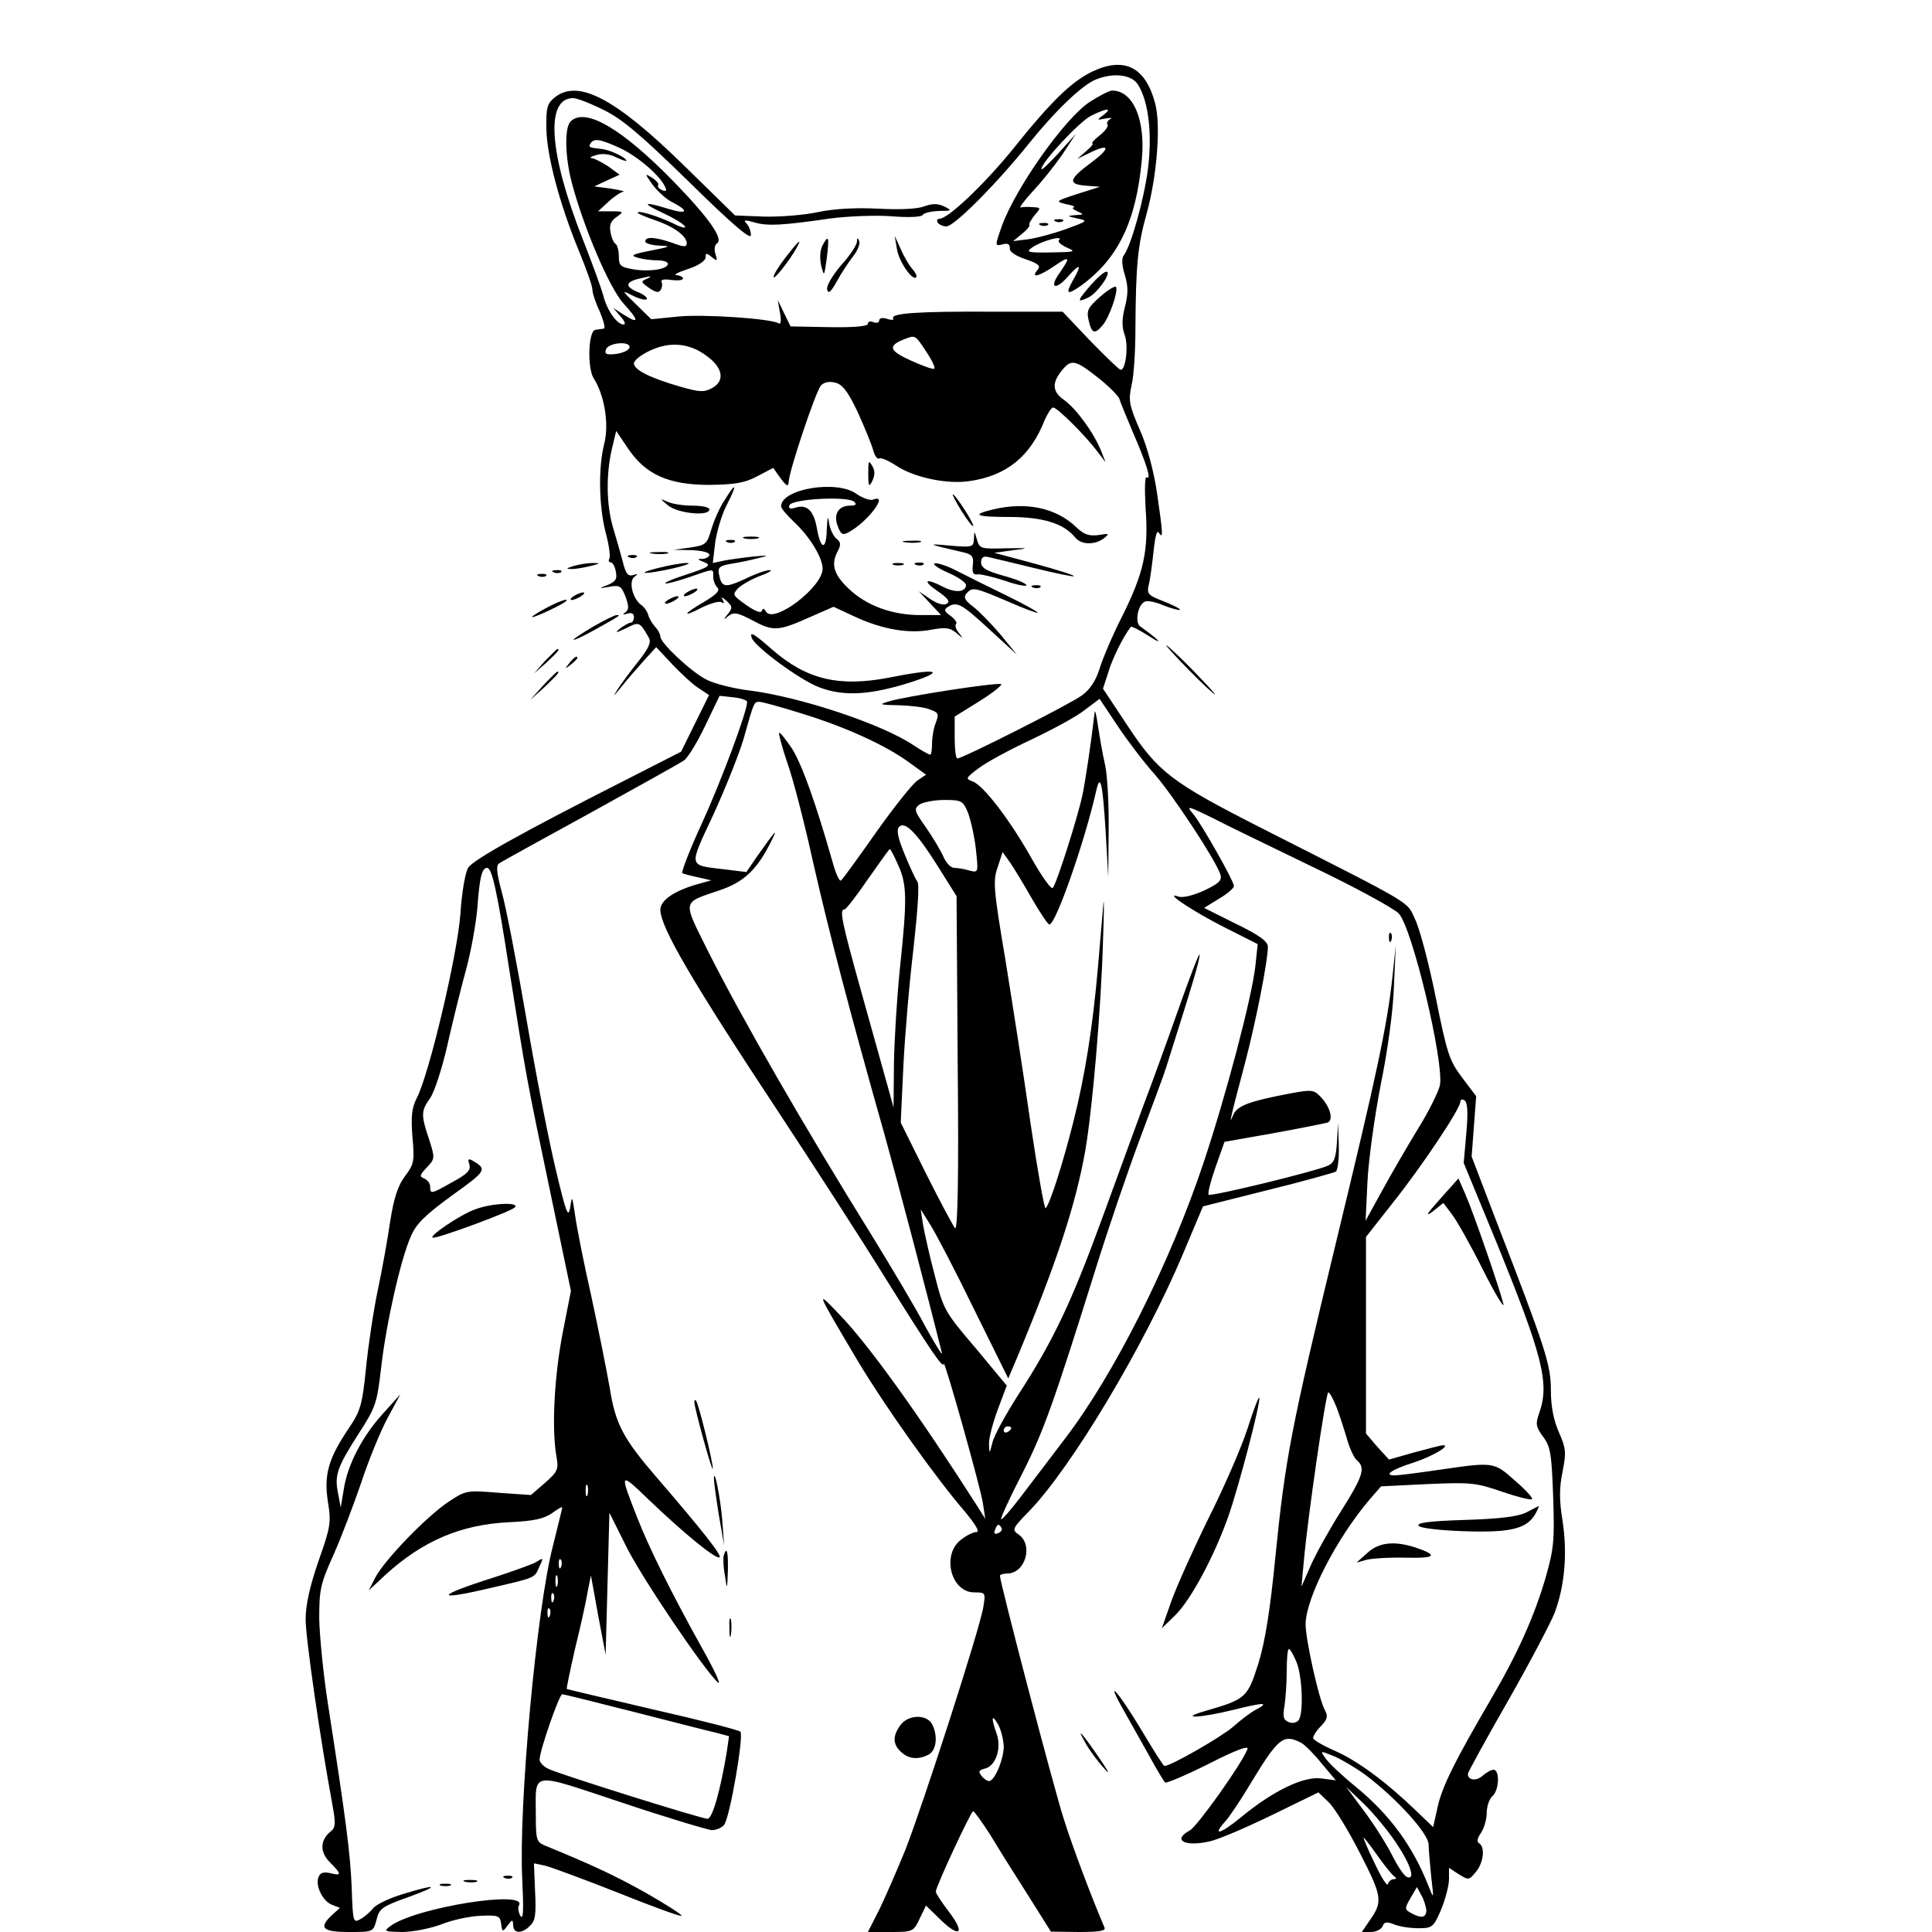 <?xml version="1.0" standalone="no"?>
<!DOCTYPE svg PUBLIC "-//W3C//DTD SVG 20010904//EN"
 "http://www.w3.org/TR/2001/REC-SVG-20010904/DTD/svg10.dtd">
<svg version="1.0" xmlns="http://www.w3.org/2000/svg"
 width="512pt" height="512pt" viewBox="0 0 512 512"
 preserveAspectRatio="xMidYMid meet">
<g transform="translate(0,512) scale(0.1,-0.1)"
fill="#000000" stroke="none">
<path d="M2892 4929 c-54 -27 -107 -78 -210 -207 -77 -94 -170 -182 -193 -182
-6 0 -7 -4 -4 -10 3 -5 14 -10 23 -10 21 0 134 114 219 220 71 88 143 157 179
170 46 18 92 12 109 -13 29 -45 39 -132 27 -226 -11 -83 -45 -203 -64 -228 -6
-7 -5 -27 3 -52 9 -30 9 -50 0 -85 -8 -31 -8 -53 -1 -72 11 -27 4 -94 -10 -94
-4 0 -40 35 -81 77 l-73 77 -185 0 c-199 1 -272 -4 -264 -18 3 -4 -4 -5 -16
-1 -12 4 -21 2 -21 -4 0 -6 -7 -8 -15 -5 -8 4 -15 2 -15 -4 0 -7 -38 -10 -102
-9 l-103 2 -17 35 -17 35 6 -34 c4 -20 2 -32 -3 -28 -21 13 -204 25 -268 18
l-70 -7 -40 39 c-39 38 -40 39 -10 24 17 -9 34 -13 38 -10 3 4 -8 13 -26 20
-35 15 -30 28 17 37 21 5 24 4 11 -2 -19 -8 -18 -9 4 -25 18 -12 26 -14 31 -5
4 7 5 16 2 21 -3 6 8 8 26 5 17 -2 31 -1 31 4 0 4 -8 8 -17 9 -10 0 3 7 30 16
28 9 47 22 47 31 0 12 2 12 16 1 15 -12 16 -11 10 8 -4 12 -2 24 4 28 18 11
-19 65 -113 162 -137 141 -236 200 -275 161 -16 -16 -15 -92 3 -161 31 -118
100 -281 138 -322 41 -45 41 -55 0 -29 l-28 18 19 -22 c11 -12 15 -22 9 -22
-18 0 -44 37 -54 76 -6 22 -31 90 -55 151 -90 229 -99 373 -25 373 10 0 46
-14 82 -32 49 -24 100 -68 226 -191 113 -111 163 -154 163 -140 0 10 -5 24
-12 31 -9 9 -4 10 20 3 35 -11 79 -8 202 10 47 6 117 9 161 6 46 -4 81 -2 84
3 3 6 23 10 43 11 35 0 36 1 14 12 -17 8 -31 8 -53 0 -18 -7 -65 -9 -122 -6
-60 3 -115 0 -159 -9 -36 -8 -101 -13 -143 -12 l-77 3 -137 134 c-181 177
-280 229 -342 178 -19 -16 -22 -27 -21 -82 1 -72 35 -200 87 -326 19 -46 35
-91 35 -101 0 -9 9 -36 20 -59 10 -24 15 -44 10 -44 -6 -1 -16 -2 -22 -3 -19
-2 -22 -100 -5 -128 29 -45 41 -121 29 -171 -17 -64 -15 -168 3 -238 9 -33 13
-64 10 -69 -3 -6 -2 -10 3 -10 5 0 12 -11 14 -25 4 -19 0 -26 -21 -35 -26 -10
-25 -10 4 -5 27 5 32 2 43 -27 9 -25 9 -34 -1 -41 -8 -6 -7 -7 6 -3 11 3 17 0
17 -9 0 -8 -4 -15 -8 -15 -5 0 -17 -7 -28 -15 -16 -13 -13 -13 15 0 35 18 36
18 61 -26 6 -11 -1 -27 -27 -60 -19 -24 -44 -57 -55 -74 -15 -23 -13 -22 9 5
15 19 42 50 60 70 l32 35 43 -46 c24 -25 55 -54 70 -63 l27 -18 -37 -75 -37
-75 -145 -74 c-284 -144 -404 -212 -419 -233 -8 -13 -17 -64 -21 -124 -8 -108
-83 -426 -116 -488 -13 -26 -15 -48 -11 -102 6 -64 4 -72 -19 -103 -19 -25
-30 -57 -40 -121 -7 -49 -22 -131 -33 -183 -11 -52 -25 -145 -31 -205 -10
-100 -15 -115 -47 -162 -53 -79 -65 -122 -54 -193 9 -54 7 -67 -25 -157 -23
-67 -34 -116 -34 -155 0 -50 39 -319 71 -491 9 -49 8 -61 -4 -70 -29 -23 -30
-55 -3 -82 32 -32 32 -37 1 -29 -18 4 -27 1 -31 -11 -9 -23 12 -64 36 -73 l21
-8 -20 -18 c-38 -35 -27 -46 44 -46 64 0 64 0 73 33 7 29 15 35 83 59 88 32
79 37 -15 8 -36 -11 -71 -28 -78 -38 -7 -9 -22 -22 -33 -28 -19 -11 -20 -7
-23 85 -4 92 -15 177 -63 486 -12 77 -22 178 -23 225 0 78 3 92 38 170 21 47
53 132 73 190 19 58 50 134 69 170 l35 65 -45 -50 c-55 -60 -95 -136 -105
-202 l-8 -48 -7 37 c-10 48 -3 69 54 158 46 71 49 81 60 175 13 116 52 289 79
349 14 33 39 57 109 108 92 66 94 69 53 93 -10 5 -12 3 -7 -11 4 -15 -5 -25
-44 -46 -58 -33 -60 -33 -60 -13 0 9 -7 18 -16 22 -13 5 -12 9 7 29 22 23 22
25 6 75 -22 65 -21 75 3 109 11 16 32 79 46 142 14 62 36 151 49 198 13 47 26
120 30 163 6 83 12 107 26 107 13 0 27 -64 59 -272 45 -285 46 -290 107 -581
l56 -268 -22 -112 c-22 -115 -29 -250 -17 -323 7 -38 5 -43 -30 -74 l-37 -32
-86 6 c-84 7 -87 6 -131 -23 -58 -38 -171 -155 -195 -201 l-18 -35 45 42 c99
90 200 133 328 139 65 3 91 9 113 24 15 11 27 18 27 15 0 -2 -11 -47 -24 -99
-44 -167 -92 -693 -82 -886 4 -83 3 -110 -5 -97 -5 9 -7 21 -4 27 27 43 -274
-5 -340 -54 -19 -14 -17 -15 30 -16 28 0 74 9 104 20 29 12 77 22 105 23 47 2
51 0 54 -21 3 -22 4 -23 17 -5 13 17 14 17 15 1 0 -23 24 -23 45 -1 14 13 16
31 13 91 l-3 74 29 -6 c16 -4 103 -36 194 -72 90 -36 166 -64 168 -61 3 2 -39
29 -93 60 -84 47 -144 75 -271 127 -20 9 -22 16 -22 77 0 121 -20 118 228 36
119 -40 227 -72 238 -73 12 0 27 6 33 14 15 18 53 238 43 247 -4 4 -108 31
-232 59 -124 29 -226 53 -228 54 -1 2 9 50 22 107 14 57 29 124 33 149 l9 45
19 -105 20 -105 5 188 5 188 44 -88 c40 -82 210 -333 244 -362 9 -7 -11 36
-45 96 -79 142 -139 263 -170 343 -47 120 -47 121 33 44 94 -90 178 -158 186
-151 6 6 -49 75 -167 212 -88 102 -109 141 -124 236 -8 46 -30 156 -49 244
-20 88 -39 185 -43 215 -8 52 -8 53 -13 20 -5 -30 -11 -14 -38 100 -18 74 -53
254 -78 400 -25 146 -54 296 -65 335 -14 52 -16 72 -7 77 7 5 116 65 242 134
127 70 238 132 248 139 10 7 35 48 56 92 l38 79 37 -4 c20 -2 36 -8 36 -12 0
-26 -68 -208 -119 -320 -33 -71 -56 -132 -53 -134 4 -2 23 -7 42 -11 l35 -8
-43 -12 c-59 -18 -92 -42 -92 -66 0 -46 85 -191 315 -539 89 -135 215 -330
280 -435 123 -197 155 -244 156 -229 1 15 98 -329 104 -371 l6 -40 -22 35
c-152 238 -288 428 -365 507 -63 66 -64 67 50 -125 70 -117 206 -309 284 -399
28 -34 39 -53 30 -53 -9 0 -27 -9 -42 -21 -51 -40 -26 -139 36 -139 30 0 30
-1 24 -38 -8 -55 -161 -528 -207 -645 -22 -54 -53 -125 -69 -158 l-30 -59 60
0 c59 0 61 1 77 35 l17 35 37 -36 c52 -51 68 -39 25 18 -20 26 -36 50 -36 55
0 13 93 213 99 213 3 0 23 -28 45 -62 21 -35 66 -107 100 -160 l61 -97 74 -1
c55 0 72 3 68 12 -31 72 -84 211 -108 288 -26 80 -169 626 -169 644 0 3 9 6
19 6 48 0 70 75 31 103 -19 13 -18 16 29 64 112 117 302 434 406 680 l53 126
171 43 c94 23 175 46 181 49 5 3 9 34 8 68 l-2 62 -3 -53 c-3 -43 -8 -55 -26
-62 -38 -16 -309 -82 -314 -76 -3 3 5 35 18 72 l24 68 130 23 c72 13 136 26
143 28 17 6 7 43 -19 69 -17 18 -23 19 -81 8 -106 -20 -138 -32 -149 -55 -9
-21 -9 -20 -4 3 3 14 19 75 35 135 28 107 60 268 60 306 0 14 -23 31 -85 61
l-84 42 39 24 c22 13 40 28 40 34 0 13 -86 165 -108 191 -20 23 -15 22 54 -12
32 -17 151 -74 264 -129 113 -54 215 -110 227 -123 36 -39 120 -393 109 -455
-4 -17 -29 -69 -58 -115 -28 -46 -71 -120 -95 -164 l-44 -80 5 105 c3 58 19
173 35 255 18 88 33 196 35 260 l5 110 -9 -85 c-14 -128 -41 -255 -150 -705
-119 -492 -134 -571 -160 -830 -14 -142 -27 -224 -45 -283 -29 -91 -33 -95
-140 -126 -76 -22 -14 -19 75 3 80 20 96 20 58 0 -12 -6 -40 -27 -60 -45 -31
-27 -165 -104 -182 -104 -3 0 -30 43 -61 95 -61 102 -99 144 -48 54 17 -30 47
-84 68 -121 20 -37 40 -70 43 -72 4 -2 56 20 116 50 70 36 106 49 102 39 -14
-38 -133 -205 -153 -216 -47 -25 -14 -44 52 -29 24 5 98 37 166 70 l123 60 27
-26 c16 -15 53 -76 84 -137 59 -115 60 -127 23 -179 l-19 -28 24 0 c14 0 27 7
31 15 4 12 11 13 31 5 15 -6 43 -10 64 -10 37 0 40 3 60 49 11 27 21 64 21 81
l0 30 26 -17 c26 -16 27 -16 45 6 21 25 25 66 9 76 -7 4 -5 14 5 28 8 12 15
36 15 53 0 17 7 37 15 44 18 15 20 70 3 70 -6 0 -19 -7 -29 -16 -17 -15 -39
-12 -39 5 0 4 47 90 105 191 58 102 114 208 125 236 27 72 34 158 21 243 -9
55 -9 88 0 131 10 51 9 62 -10 105 -14 32 -21 68 -21 111 0 68 -14 110 -145
449 l-65 170 6 80 6 80 -37 49 c-34 45 -40 63 -70 212 -18 90 -43 184 -55 208
-23 49 4 33 -404 240 -242 123 -276 149 -358 273 l-65 98 14 43 c10 35 40 96
60 121 1 2 22 -8 45 -23 28 -18 35 -20 19 -6 -13 11 -31 24 -38 29 -17 9 -8
60 12 67 7 3 30 -2 50 -11 21 -8 40 -13 42 -11 2 2 -17 12 -42 22 -42 16 -46
20 -41 43 4 14 9 54 13 89 4 40 9 59 14 50 12 -18 11 -3 -5 107 -8 54 -25 120
-45 165 -29 67 -31 79 -22 120 6 25 10 92 10 150 1 167 6 220 30 305 27 98 38
235 22 292 -26 97 -83 124 -169 82z m-1252 -200 c45 -20 104 -69 121 -101 7
-14 6 -16 -6 -12 -8 3 -13 9 -11 13 3 4 -5 13 -16 20 -20 12 -20 12 1 -18 13
-17 35 -38 51 -46 47 -24 43 -34 -7 -19 -68 21 -75 17 -17 -10 28 -13 55 -29
59 -36 4 -6 -10 -3 -31 8 -40 19 -94 36 -94 28 0 -2 21 -11 47 -20 50 -17 83
-42 83 -61 0 -10 -8 -10 -37 1 -46 16 -73 18 -73 4 0 -5 17 -10 38 -11 32 -1
29 -3 -23 -13 -50 -10 -56 -13 -35 -19 14 -4 37 -7 53 -7 15 0 27 -4 27 -9 0
-14 -46 -22 -90 -15 -36 6 -40 10 -40 35 0 15 -4 30 -9 33 -5 3 -11 17 -13 31
-4 18 1 30 16 40 20 14 19 15 -14 15 l-35 0 27 25 c15 14 33 26 40 27 7 0 -7
4 -32 8 l-45 6 34 16 33 15 -30 22 c-17 11 -36 21 -44 22 -7 1 -2 4 12 8 15 5
36 3 53 -6 15 -7 27 -11 27 -9 0 8 -43 29 -65 31 -35 4 -36 5 -30 15 9 14 24
12 75 -11z m814 -540 c15 -22 25 -43 22 -46 -2 -3 -30 7 -61 21 -58 26 -63 39
-21 56 32 13 31 13 60 -31z m-786 9 c-3 -7 -19 -14 -36 -16 -25 -3 -31 0 -26
12 7 19 68 23 62 4z m207 -23 c42 -31 46 -66 11 -84 -20 -11 -34 -10 -82 4
-81 23 -124 45 -124 62 0 8 19 23 43 34 53 25 106 20 152 -16z m1035 -56 c28
-22 54 -48 57 -57 2 -9 19 -48 35 -87 37 -85 50 -128 37 -120 -5 4 -6 -29 -3
-83 8 -111 -4 -169 -63 -287 -25 -49 -51 -111 -59 -137 -10 -32 -25 -55 -47
-71 -31 -23 -316 -167 -330 -167 -4 0 -7 25 -7 55 l0 56 66 41 c37 23 62 44
57 45 -13 5 -258 -33 -298 -46 -27 -8 -24 -9 27 -10 31 -1 68 -5 82 -11 23 -8
25 -12 16 -35 -6 -15 -10 -40 -10 -56 0 -16 -2 -29 -5 -29 -3 0 -23 11 -44 25
-83 56 -300 128 -434 145 -42 5 -94 18 -115 29 -41 21 -122 97 -122 114 0 6
-6 18 -14 26 -8 9 -16 23 -18 31 -2 8 -10 21 -19 27 -23 17 -34 64 -17 75 10
7 8 8 -4 4 -14 -4 -20 4 -28 37 -6 23 -18 64 -26 91 -17 60 -18 137 -3 204
l12 50 31 -46 c47 -70 108 -97 216 -97 67 1 94 5 127 23 l42 22 20 -28 c15
-20 20 -23 21 -10 0 27 72 242 86 257 8 8 22 11 37 7 19 -4 34 -23 60 -78 18
-40 37 -86 41 -101 4 -15 11 -25 16 -22 5 3 25 -6 45 -19 46 -31 134 -50 194
-41 98 14 162 65 200 163 8 17 17 32 22 32 11 0 86 -75 116 -115 l23 -30 -12
30 c-19 48 -66 112 -98 135 -33 23 -33 47 -2 83 22 25 34 22 92 -24z m150
-1051 c49 -56 162 -228 174 -265 5 -16 -3 -24 -43 -43 -28 -13 -57 -20 -68
-16 -43 15 38 -39 121 -81 l89 -45 -6 -57 c-9 -83 -77 -341 -137 -521 -89
-267 -237 -562 -368 -733 -34 -45 -85 -112 -114 -150 -28 -37 -53 -66 -55 -63
-2 2 22 55 55 119 57 112 83 184 198 552 31 99 83 252 116 340 33 88 64 171
68 185 71 224 90 287 89 300 0 8 -26 -59 -58 -150 -32 -91 -73 -203 -91 -250
-17 -47 -65 -177 -106 -290 -83 -228 -131 -330 -224 -474 -34 -53 -66 -111
-70 -129 -8 -31 -8 -31 -9 -5 -1 15 10 57 23 92 l24 64 -83 100 c-82 96 -85
102 -108 193 -14 52 -27 112 -31 134 l-6 40 25 -40 c14 -22 67 -123 116 -224
l91 -184 25 59 c104 250 153 399 179 544 19 110 42 377 47 555 3 77 3 122 1
100 -2 -22 -8 -96 -14 -165 -14 -160 -34 -289 -66 -415 -26 -103 -61 -215 -73
-227 -3 -4 -21 97 -40 225 -18 128 -49 324 -67 436 -31 184 -33 207 -20 243
l13 40 20 -28 c11 -16 37 -59 58 -96 22 -38 42 -68 46 -68 17 0 94 221 124
354 11 49 17 21 25 -106 l7 -123 1 121 c1 67 -3 146 -9 175 -7 30 -15 77 -19
104 -4 28 -8 45 -9 38 -10 -86 -24 -178 -32 -218 -13 -62 -69 -237 -79 -248
-4 -5 -29 30 -55 76 -57 102 -128 195 -157 206 -20 7 -19 9 14 34 19 15 81 49
139 76 57 27 122 62 143 79 l40 30 48 -72 c26 -39 70 -97 98 -128z m-935 161
c117 -36 222 -84 285 -130 l44 -32 -22 -15 c-13 -8 -62 -70 -109 -136 -47 -67
-89 -125 -94 -129 -4 -5 -14 17 -23 50 -43 151 -80 256 -107 299 -17 25 -32
44 -34 42 -2 -2 7 -37 21 -78 15 -41 46 -161 69 -266 42 -184 94 -385 190
-724 34 -122 113 -422 151 -575 3 -11 -17 21 -44 70 -26 50 -89 155 -138 235
-185 298 -345 576 -437 758 -69 139 -71 128 31 163 65 22 100 56 138 134 16
32 9 24 -40 -45 l-28 -41 -57 7 c-98 12 -97 3 -31 144 32 70 68 160 80 200 29
103 28 100 43 100 7 0 58 -14 112 -31z m440 -262 c7 -18 17 -61 21 -96 7 -64
7 -64 -17 -58 -13 4 -31 7 -40 7 -9 0 -22 13 -29 30 -7 16 -28 51 -46 77 -31
44 -33 49 -17 61 9 6 39 12 65 12 46 0 50 -2 63 -33z m-77 -147 l47 -75 3
-445 c3 -303 0 -442 -7 -435 -5 6 -40 71 -77 145 l-67 135 7 149 c4 82 16 223
27 314 11 100 16 169 10 176 -5 6 -20 39 -34 73 -18 44 -22 64 -14 72 16 16
49 -19 105 -109z m-108 8 c24 -52 24 -92 5 -273 -8 -77 -15 -192 -16 -255 l-1
-115 -18 65 c-10 36 -41 147 -69 247 -51 183 -57 213 -43 213 4 0 32 36 62 80
30 43 56 79 58 80 2 0 12 -19 22 -42z m1506 -710 l-7 -80 85 -206 c125 -307
143 -378 115 -457 -10 -28 -9 -36 10 -62 20 -26 23 -46 27 -159 4 -116 2 -138
-20 -215 -30 -103 -75 -203 -146 -324 -94 -161 -128 -229 -140 -283 l-12 -54
-47 45 c-79 76 -154 131 -213 157 -32 14 -58 29 -58 34 0 6 9 20 21 32 17 18
19 26 10 42 -16 29 -51 187 -51 227 0 69 82 229 172 334 l28 32 122 6 c114 5
129 4 198 -20 41 -14 77 -23 80 -20 3 3 -17 25 -45 49 -56 50 -56 50 -200 29
-55 -8 -109 -15 -119 -15 -31 0 -7 16 50 34 49 16 99 45 79 46 -6 0 -40 -9
-77 -19 l-67 -19 -31 34 -30 35 0 260 0 261 70 89 c79 99 180 251 180 269 0 6
5 8 11 4 8 -5 10 -31 5 -86z m-343 -730 c9 -24 21 -62 28 -86 7 -23 18 -47 26
-53 22 -19 15 -42 -44 -135 -31 -49 -67 -114 -80 -144 l-24 -55 6 65 c11 124
59 450 65 450 4 0 14 -19 23 -42z m-863 -52 c0 -3 -4 -8 -10 -11 -5 -3 -10 -1
-10 4 0 6 5 11 10 11 6 0 10 -2 10 -4z m-1123 -178 c-3 -7 -5 -2 -5 12 0 14 2
19 5 13 2 -7 2 -19 0 -25z m1097 -87 c3 -5 -1 -11 -9 -14 -9 -4 -12 -1 -8 9 6
16 10 17 17 5z m-1167 -103 c-3 -8 -6 -5 -6 6 -1 11 2 17 5 13 3 -3 4 -12 1
-19z m-10 -50 c-3 -7 -5 -2 -5 12 0 14 2 19 5 13 2 -7 2 -19 0 -25z m-10 -40
c-3 -8 -6 -5 -6 6 -1 11 2 17 5 13 3 -3 4 -12 1 -19z m-10 -40 c-3 -8 -6 -5
-6 6 -1 11 2 17 5 13 3 -3 4 -12 1 -19z m1979 -123 c15 -37 19 -132 6 -153 -5
-7 -16 -10 -26 -6 -15 6 -17 14 -12 43 3 20 6 62 6 94 0 31 2 57 6 57 3 0 12
-16 20 -35z m-1759 -131 c98 -25 195 -50 217 -55 l38 -10 -6 -42 c-17 -102
-38 -177 -51 -177 -16 0 -386 116 -421 132 -13 6 -24 17 -24 25 0 23 52 173
60 173 5 0 88 -21 187 -46z m983 -92 c0 -34 -24 -92 -39 -92 -5 0 -14 6 -20
14 -9 11 -7 15 9 19 29 7 45 54 31 93 -15 42 -13 54 4 24 8 -14 14 -40 15 -58z
m789 9 c10 -6 34 -30 54 -55 l37 -44 -39 5 c-46 6 -126 -32 -211 -102 -56 -46
-79 -52 -43 -12 11 12 42 58 68 102 73 120 86 131 134 106z m170 -85 c81 -61
166 -154 167 -184 0 -15 4 -54 7 -87 7 -59 7 -59 -7 -24 -41 105 -102 189
-192 263 -37 30 -73 64 -81 76 -15 21 -15 21 22 6 21 -9 58 -31 84 -50z m81
-180 c39 -58 52 -100 28 -90 -7 3 -24 28 -38 56 -14 28 -47 81 -74 117 l-49
66 47 -45 c25 -24 64 -71 86 -104z m-50 -33 c19 -27 39 -51 44 -55 8 -5 7 -8
-1 -8 -6 0 -13 -6 -15 -13 -2 -7 -17 17 -35 55 -18 37 -31 68 -29 68 1 0 18
-21 36 -47z m130 -145 c0 -20 -13 -23 -40 -8 -18 10 -18 12 -2 40 l17 29 12
-22 c7 -12 12 -30 13 -39z"/>
<path d="M2301 3865 c0 -35 2 -37 11 -19 7 15 7 28 -1 40 -9 16 -10 12 -10
-21z"/>
<path d="M1920 3794 c-13 -19 -28 -54 -35 -77 -11 -39 -15 -42 -56 -48 l-44
-6 48 -1 c26 -1 47 -6 47 -12 0 -5 -8 -10 -17 -11 -16 0 -16 -1 1 -8 23 -9 18
-13 -52 -36 -29 -9 -51 -19 -49 -21 2 -2 30 5 62 16 70 24 65 24 65 2 0 -10 5
-23 11 -29 8 -8 -2 -18 -35 -38 -57 -33 -60 -43 -6 -15 23 11 46 18 52 14 7
-5 8 -2 3 7 -5 8 -1 7 10 -3 16 -15 17 -19 4 -35 -13 -16 -12 -17 2 -5 14 11
25 8 65 -13 54 -29 67 -28 156 12 l57 25 58 -27 c72 -33 141 -45 200 -34 38 7
50 6 67 -8 20 -17 20 -17 7 0 -8 9 -11 20 -7 24 3 3 -4 13 -15 21 -17 12 -18
16 -8 23 25 16 36 10 110 -58 l74 -68 -44 54 c-25 29 -57 62 -73 74 -21 16
-25 24 -17 34 16 18 21 17 110 -21 43 -19 79 -32 79 -30 0 3 -38 24 -85 47
-47 23 -106 52 -131 65 -25 13 -51 21 -57 19 -7 -2 9 -13 36 -25 26 -11 47
-26 47 -32 0 -19 -27 -22 -59 -6 -48 25 -59 19 -17 -10 28 -19 35 -29 25 -34
-8 -5 -25 0 -43 12 l-31 21 29 -31 30 -32 -55 0 c-75 0 -143 25 -190 70 -40
38 -48 65 -28 101 8 16 7 23 -5 32 -8 7 -17 26 -19 42 -3 21 -4 15 -6 -18 -1
-56 -16 -55 -26 2 -8 47 -26 65 -56 56 -15 -5 -20 -3 -17 6 6 17 156 25 172 9
7 -7 4 -10 -11 -10 -31 0 -45 -23 -33 -54 8 -22 13 -25 28 -17 51 27 109 104
66 87 -8 -3 -28 4 -44 15 -51 38 -200 14 -200 -33 0 -5 15 -23 34 -41 42 -39
76 -95 76 -124 0 -49 -129 -147 -150 -114 -5 9 -9 10 -11 2 -3 -7 -19 0 -42
16 -36 26 -37 27 -20 45 10 9 36 24 58 32 22 8 33 15 25 15 -8 1 -39 -10 -67
-24 -53 -24 -61 -22 -68 15 -3 16 3 21 33 26 20 3 53 10 72 15 30 7 28 8 -15
4 -27 -3 -63 -8 -78 -11 l-28 -6 6 52 c4 29 17 75 31 102 29 56 25 63 -6 12z"/>
<path d="M2548 3766 c15 -24 29 -42 31 -40 4 4 -47 84 -54 84 -2 0 8 -20 23
-44z"/>
<path d="M1770 3781 c26 -22 110 -30 110 -11 0 6 -21 10 -46 10 -25 0 -55 5
-67 11 -19 9 -18 7 3 -10z"/>
<path d="M2632 3770 c-59 -14 -47 -20 42 -20 89 0 145 -17 175 -54 16 -20 51
-21 76 -3 16 13 15 14 -14 9 -25 -3 -38 1 -59 21 -53 51 -132 68 -220 47z"/>
<path d="M2581 3692 c-1 -22 -4 -23 -63 -18 -65 6 -63 5 40 -19 18 -5 23 -11
20 -33 -2 -20 1 -26 13 -24 8 1 41 -7 72 -17 31 -11 57 -16 57 -12 0 5 -27 16
-60 25 -46 13 -60 21 -60 36 0 12 6 17 18 14 9 -2 64 -15 121 -29 57 -14 105
-24 107 -22 3 2 -44 17 -103 33 l-108 29 50 7 c45 5 43 6 -19 5 -67 -2 -70 -1
-77 23 -7 24 -7 24 -8 2z"/>
<path d="M1973 3693 c9 -2 25 -2 35 0 9 3 1 5 -18 5 -19 0 -27 -2 -17 -5z"/>
<path d="M1928 3683 c7 -3 16 -2 19 1 4 3 -2 6 -13 5 -11 0 -14 -3 -6 -6z"/>
<path d="M2398 3683 c12 -2 30 -2 40 0 9 3 -1 5 -23 4 -22 0 -30 -2 -17 -4z"/>
<path d="M1728 3653 c12 -2 30 -2 40 0 9 3 -1 5 -23 4 -22 0 -30 -2 -17 -4z"/>
<path d="M1668 3643 c7 -3 16 -2 19 1 4 3 -2 6 -13 5 -11 0 -14 -3 -6 -6z"/>
<path d="M1745 3615 c-67 -17 -36 -18 40 -1 33 8 49 14 35 14 -14 0 -47 -6
-75 -13z"/>
<path d="M2368 3623 c6 -2 18 -2 25 0 6 3 1 5 -13 5 -14 0 -19 -2 -12 -5z"/>
<path d="M2428 3623 c7 -3 16 -2 19 1 4 3 -2 6 -13 5 -11 0 -14 -3 -6 -6z"/>
<path d="M2738 3563 c7 -3 16 -2 19 1 4 3 -2 6 -13 5 -11 0 -14 -3 -6 -6z"/>
<path d="M1820 3550 c-8 -5 -10 -10 -5 -10 6 0 17 5 25 10 8 5 11 10 5 10 -5
0 -17 -5 -25 -10z"/>
<path d="M1770 3530 c-8 -5 -10 -10 -5 -10 6 0 17 5 25 10 8 5 11 10 5 10 -5
0 -17 -5 -25 -10z"/>
<path d="M1992 3430 c8 -24 128 -112 178 -131 67 -26 139 -21 250 15 90 30 59
35 -65 10 -132 -25 -217 -5 -308 74 -49 43 -61 50 -55 32z"/>
<path d="M3815 1941 c-32 -36 -40 -47 -20 -33 l30 24 22 -29 c12 -15 50 -82
83 -148 33 -66 58 -106 54 -90 -10 41 -79 241 -101 291 l-18 41 -50 -56z"/>
<path d="M4045 1112 c-21 -11 -69 -17 -163 -20 -98 -3 -130 -8 -122 -16 6 -6
59 -12 124 -14 121 -4 164 7 186 48 6 11 9 20 8 19 -2 -1 -16 -8 -33 -17z"/>
<path d="M3623 1004 l-28 -25 25 7 c14 4 61 7 104 6 81 -2 89 6 27 27 -56 18
-97 14 -128 -15z"/>
<path d="M2888 4850 c-67 -44 -197 -229 -233 -329 -19 -54 -19 -54 4 -48 12 3
18 -1 17 -11 -1 -9 15 -20 42 -29 35 -12 41 -18 31 -29 -18 -22 4 -17 45 11
41 28 44 25 15 -17 -30 -41 -13 -50 22 -10 31 35 37 32 14 -8 -22 -39 -18 -43
17 -19 101 72 149 172 164 336 10 106 -23 183 -79 183 -7 0 -34 -14 -59 -30z
m36 -35 c-18 -13 -18 -14 6 -9 14 2 19 2 12 -2 -6 -3 -10 -9 -7 -14 3 -5 -7
-18 -21 -29 -15 -12 -23 -21 -19 -21 4 0 -3 -9 -16 -20 l-24 -21 33 16 c53 26
56 13 5 -25 -61 -45 -64 -58 -16 -62 l38 -3 -60 -19 c-58 -19 -59 -20 -30 -27
17 -3 26 -7 20 -9 -5 -1 -1 -5 10 -10 18 -8 18 -9 -5 -10 -23 -2 -23 -3 5 -9
29 -6 28 -7 -30 -28 -33 -12 -78 -24 -100 -27 l-40 -5 23 19 c13 10 22 21 20
24 -2 3 5 14 14 26 17 19 17 20 -5 21 -12 1 -26 1 -32 -1 -5 -1 9 18 31 42 23
24 58 68 79 98 l36 55 -45 -50 c-25 -27 -45 -47 -46 -43 -1 17 101 126 131
141 42 21 59 22 33 2z m-118 -332 c-3 -4 6 -12 21 -19 26 -11 22 -12 -42 -13
-62 -1 -67 1 -50 13 26 18 86 34 71 19z"/>
<path d="M2798 4533 c7 -3 16 -2 19 1 4 3 -2 6 -13 5 -11 0 -14 -3 -6 -6z"/>
<path d="M2758 4523 c7 -3 16 -2 19 1 4 3 -2 6 -13 5 -11 0 -14 -3 -6 -6z"/>
<path d="M2180 4470 c-7 -13 -8 -33 -4 -53 8 -31 8 -31 15 18 7 58 5 65 -11
35z"/>
<path d="M2271 4479 c-1 -9 -19 -37 -42 -62 -23 -27 -39 -54 -37 -64 3 -13 10
-7 26 22 12 22 32 52 43 66 12 15 19 33 16 40 -4 10 -6 10 -6 -2z"/>
<path d="M2377 4460 c5 -33 41 -85 51 -75 3 3 -2 13 -10 22 -9 10 -23 34 -31
53 l-16 35 6 -35z"/>
<path d="M2082 4438 c-18 -23 -32 -46 -32 -52 0 -10 43 44 61 77 16 29 5 19
-29 -25z"/>
<path d="M2891 4365 c-37 -43 -38 -48 -8 -34 25 11 65 69 49 69 -6 0 -24 -16
-41 -35z"/>
<path d="M2917 4335 c-34 -30 -38 -37 -32 -64 8 -35 16 -38 37 -13 17 19 41
87 36 101 -2 5 -20 -6 -41 -24z"/>
<path d="M1520 3620 c-20 -6 -21 -8 -5 -8 11 0 34 4 50 8 27 7 27 8 5 8 -14 0
-36 -4 -50 -8z"/>
<path d="M1468 3603 c7 -3 16 -2 19 1 4 3 -2 6 -13 5 -11 0 -14 -3 -6 -6z"/>
<path d="M1428 3593 c7 -3 16 -2 19 1 4 3 -2 6 -13 5 -11 0 -14 -3 -6 -6z"/>
<path d="M1520 3540 c-8 -5 -10 -10 -5 -10 6 0 17 5 25 10 8 5 11 10 5 10 -5
0 -17 -5 -25 -10z"/>
<path d="M1448 3509 c-21 -11 -38 -22 -38 -24 0 -5 79 32 89 41 12 11 -18 1
-51 -17z"/>
<path d="M1573 3460 c-29 -17 -53 -33 -53 -35 0 -3 26 9 58 27 66 37 68 38 56
38 -5 0 -33 -14 -61 -30z"/>
<path d="M3150 3345 c35 -36 67 -65 69 -65 3 0 -24 29 -59 65 -35 36 -67 65
-69 65 -3 0 24 -29 59 -65z"/>
<path d="M1444 3368 l-29 -33 33 29 c30 28 37 36 29 36 -2 0 -16 -15 -33 -32z"/>
<path d="M1509 3363 c-13 -16 -12 -17 4 -4 9 7 17 15 17 17 0 8 -8 3 -21 -13z"/>
<path d="M1439 3303 l-34 -38 38 34 c34 33 42 41 34 41 -2 0 -19 -17 -38 -37z"/>
<path d="M3681 2634 c0 -11 3 -14 6 -6 3 7 2 16 -1 19 -3 4 -6 -2 -5 -13z"/>
<path d="M1259 1915 c-40 -14 -129 -75 -111 -75 19 0 205 69 216 80 15 15 -61
12 -105 -5z"/>
<path d="M3306 1334 c-15 -47 -60 -151 -101 -233 -40 -81 -85 -181 -100 -222
l-26 -74 35 34 c41 40 102 153 140 259 28 78 89 312 83 318 -2 2 -16 -35 -31
-82z"/>
<path d="M1840 1404 c1 -18 48 -189 49 -176 1 15 -38 175 -45 181 -2 2 -4 0
-4 -5z"/>
<path d="M1892 1200 c0 -8 6 -51 13 -95 l14 -80 -5 67 c-5 61 -22 144 -22 108z"/>
<path d="M1918 998 c-2 -7 -1 -31 3 -53 6 -40 6 -39 8 13 1 51 -3 65 -11 40z"/>
<path d="M1420 980 c-8 -5 -58 -23 -110 -40 -155 -49 -162 -64 -13 -29 122 28
119 27 131 54 13 28 13 28 -8 15z"/>
<path d="M1933 805 c0 -22 2 -30 4 -17 2 12 2 30 0 40 -3 9 -5 -1 -4 -23z"/>
<path d="M2386 548 c-21 -29 -20 -51 2 -71 21 -19 45 -21 73 -7 21 12 25 50 9
81 -15 27 -64 25 -84 -3z"/>
<path d="M2876 502 c10 -19 32 -48 47 -65 20 -23 18 -17 -9 23 -46 67 -64 87
-38 42z"/>
<path d="M1338 143 c7 -3 16 -2 19 1 4 3 -2 6 -13 5 -11 0 -14 -3 -6 -6z"/>
<path d="M1233 133 c9 -2 23 -2 30 0 6 3 -1 5 -18 5 -16 0 -22 -2 -12 -5z"/>
<path d="M1168 123 c6 -2 18 -2 25 0 6 3 1 5 -13 5 -14 0 -19 -2 -12 -5z"/>
</g>
</svg>